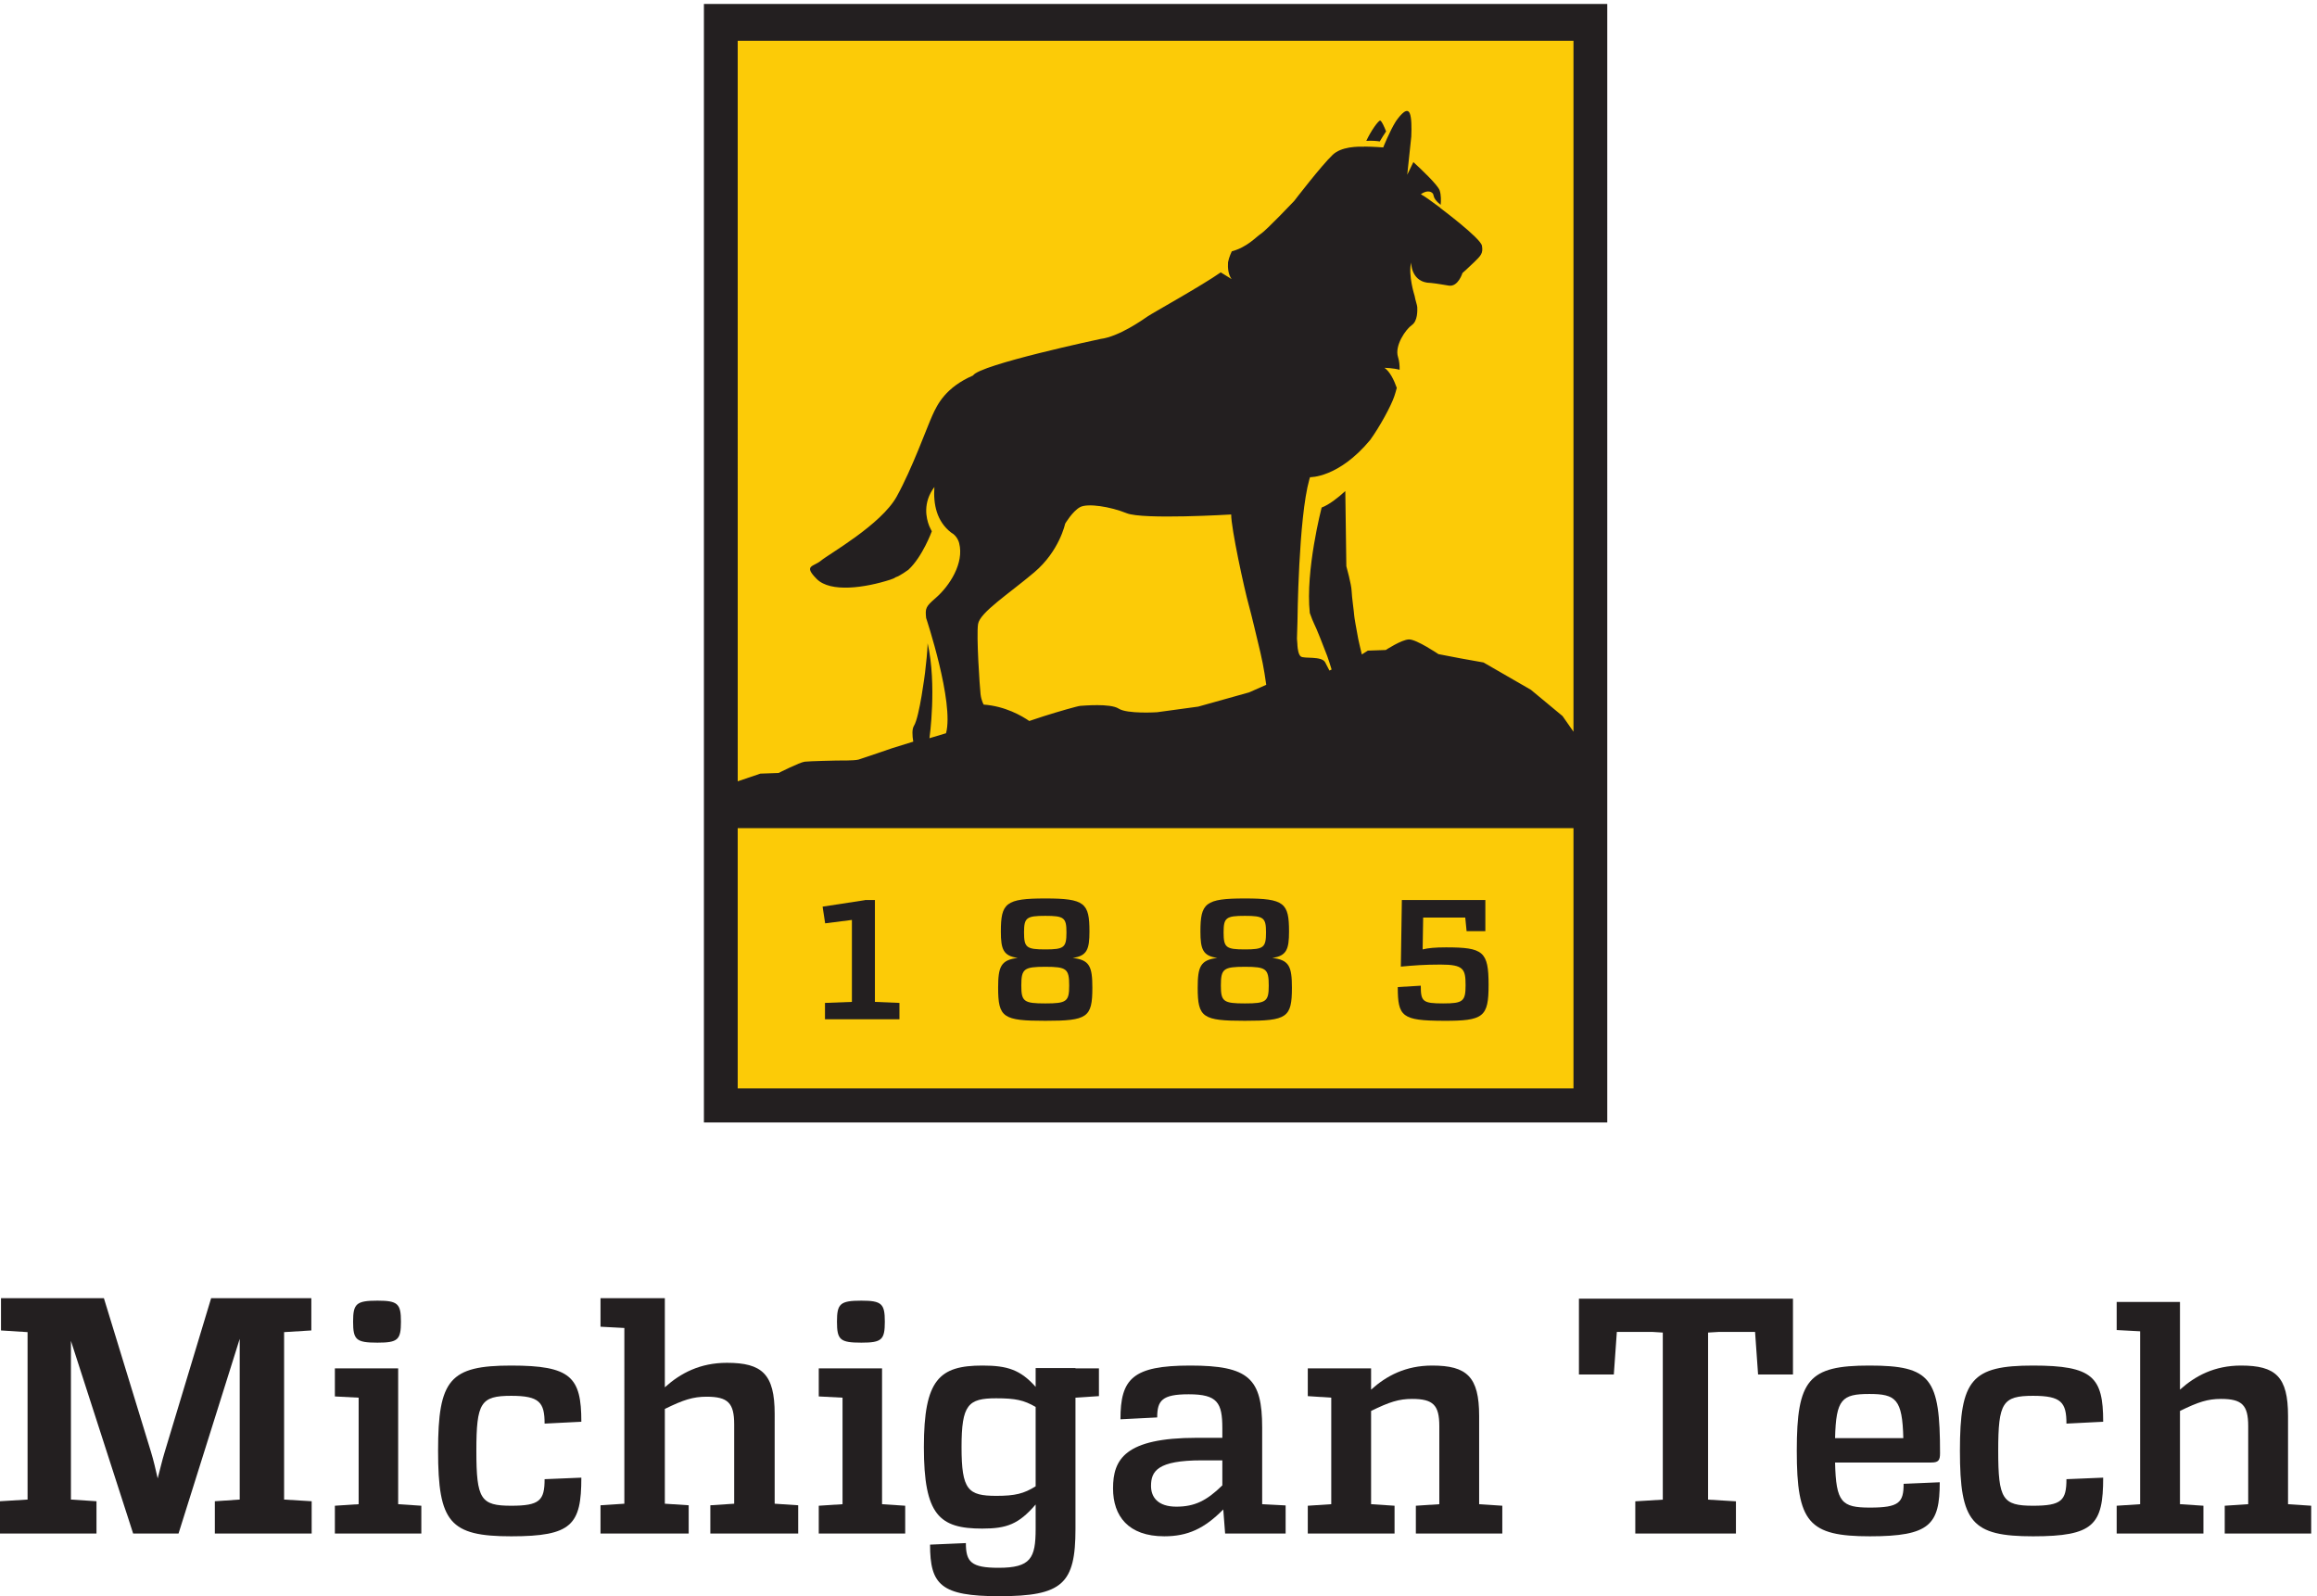 <?xml version="1.0" encoding="UTF-8" standalone="no"?>
<!-- Created with Inkscape (http://www.inkscape.org/) -->

<svg
   version="1.1"
   id="svg1"
   width="238.84"
   height="164.533"
   viewBox="0 0 238.84 164.533"
   sodipodi:docname="MichiganTech_Vertical_TwoColor.eps"
   xmlns:inkscape="http://www.inkscape.org/namespaces/inkscape"
   xmlns:sodipodi="http://sodipodi.sourceforge.net/DTD/sodipodi-0.dtd"
   xmlns="http://www.w3.org/2000/svg"
   xmlns:svg="http://www.w3.org/2000/svg">
  <defs
     id="defs1" />
  <sodipodi:namedview
     id="namedview1"
     pagecolor="#ffffff"
     bordercolor="#000000"
     borderopacity="0.25"
     inkscape:showpageshadow="2"
     inkscape:pageopacity="0.0"
     inkscape:pagecheckerboard="0"
     inkscape:deskcolor="#d1d1d1">
    <inkscape:page
       x="0"
       y="0"
       inkscape:label="1"
       id="page1"
       width="238.84"
       height="164.533"
       margin="0"
       bleed="0" />
  </sodipodi:namedview>
  <g
     id="g1"
     inkscape:groupmode="layer"
     inkscape:label="1">
    <g
       id="group-R5">
      <path
         id="path2"
         d="m 1389.64,171.82 h -27.04 l -2.34,33.02 h -27.83 l -8.58,-0.52 V 74.832 l 21.59,-1.301 v -24.961 h -78.01 v 24.961 l 21.32,1.301 V 204.32 l -8.32,0.52 h -27.3 l -2.34,-33.02 h -27.04 v 58.758 h 165.89 V 171.82"
         style="fill:#231f20;fill-opacity:1;fill-rule:nonzero;stroke:none"
         transform="matrix(0.133,0,0,-0.133,0,164.533)" />
      <path
         id="path3"
         d="m 1422.28,122.512 h 52.88 c -0.72,30.148 -5.74,34.218 -26.32,34.218 -21.3,0 -25.85,-4.07 -26.56,-34.218 z m 53.12,-35.41 28,1.199 c 0,-32.789 -7.66,-41.879 -54.08,-41.879 -47.62,0 -56.72,10.77 -56.72,66.277 0,55.281 9.1,66.051 56.24,66.051 47.85,0 54.79,-9.809 54.79,-67.961 0,-5.738 -1.43,-7.18 -6.94,-7.18 h -74.41 c 0.71,-30.871 5.02,-34.937 27.04,-34.937 22.49,0 26.08,3.828 26.08,18.43"
         style="fill:#231f20;fill-opacity:1;fill-rule:nonzero;stroke:none"
         transform="matrix(0.133,0,0,-0.133,0,164.533)" />
      <path
         id="path4"
         d="m 1630.07,135.199 -28.47,-1.437 c 0,16.508 -4.07,21.539 -25.84,21.539 -23.69,0 -27.04,-5.27 -27.04,-42.602 0,-37.57 3.35,-42.59 27.04,-42.59 22.01,0 25.84,4.07 25.84,20.582 l 28.47,1.188 c 0,-36.609 -7.41,-45.457 -54.31,-45.457 -47.62,0 -56.72,10.77 -56.72,66.277 0,55.281 9.1,66.051 56.72,66.051 46.18,0 54.31,-8.859 54.31,-43.551"
         style="fill:#231f20;fill-opacity:1;fill-rule:nonzero;stroke:none"
         transform="matrix(0.133,0,0,-0.133,0,164.533)" />
      <path
         id="path5"
         d="m 1791.29,48.57 h -67.01 v 21.539 l 18.19,1.199 v 60.543 c 0,16.269 -4.79,21.046 -21.06,21.046 -10.29,0 -17.71,-2.386 -31.82,-9.328 V 71.309 l 18.18,-1.199 V 48.57 h -67.24 v 21.539 l 18.19,1.199 V 205.309 l -18.19,0.961 v 21.769 h 49.06 v -67.957 c 11.96,10.77 26.8,18.668 47.38,18.668 26.8,0 36.37,-8.621 36.37,-39.012 V 71.309 l 17.95,-1.199 V 48.57"
         style="fill:#231f20;fill-opacity:1;fill-rule:nonzero;stroke:none"
         transform="matrix(0.133,0,0,-0.133,0,164.533)" />
      <path
         id="path6"
         d="m 241.559,48.57 h -75.047 v 25.02 l 19.281,1.301 V 199.449 L 138.367,48.57 H 103.191 L 54.98,197.891 V 74.891 L 74.785,73.59 V 48.57 H 0 v 25.02 l 21.367,1.301 V 204.66 L 0.781,205.961 V 230.98 H 80.519 L 117,111.891 c 2.086,-6.77 3.648,-13.809 5.211,-20.582 1.824,6.773 3.391,13.812 5.473,20.582 l 35.961,119.089 h 77.652 V 205.961 L 220.191,204.66 V 74.891 l 21.368,-1.301 V 48.57"
         style="fill:#231f20;fill-opacity:1;fill-rule:nonzero;stroke:none"
         transform="matrix(0.133,0,0,-0.133,0,164.533)" />
      <path
         id="path7"
         d="m 326.551,48.57 h -67.004 v 21.539 l 18.426,1.199 v 82.55 l -18.426,0.961 v 21.77 h 49.055 V 71.309 l 17.949,-1.199 V 48.57"
         style="fill:#231f20;fill-opacity:1;fill-rule:nonzero;stroke:none"
         transform="matrix(0.133,0,0,-0.133,0,164.533)" />
      <path
         id="path8"
         d="m 450.57,135.199 -28.476,-1.437 c 0,16.508 -4.067,21.539 -25.84,21.539 -23.691,0 -27.043,-5.27 -27.043,-42.602 0,-37.57 3.352,-42.59 27.043,-42.59 22.012,0 25.84,4.07 25.84,20.582 l 28.476,1.188 c 0,-36.609 -7.418,-45.457 -54.316,-45.457 -47.621,0 -56.715,10.77 -56.715,66.277 0,55.281 9.094,66.051 56.715,66.051 46.18,0 54.316,-8.859 54.316,-43.551"
         style="fill:#231f20;fill-opacity:1;fill-rule:nonzero;stroke:none"
         transform="matrix(0.133,0,0,-0.133,0,164.533)" />
      <path
         id="path9"
         d="m 618.645,48.57 h -68.098 v 21.891 l 18.484,1.219 v 61.531 c 0,16.539 -4.863,21.398 -21.402,21.398 -10.457,0 -17.996,-2.429 -32.348,-9.48 V 71.68 l 18.485,-1.219 V 48.57 h -68.34 v 21.891 l 18.48,1.219 V 207.871 l -18.48,0.981 v 22.128 h 49.855 v -69.07 c 12.16,10.942 27.242,18.969 48.157,18.969 27.238,0 36.968,-8.758 36.968,-39.641 V 71.68 l 18.239,-1.219 V 48.57"
         style="fill:#231f20;fill-opacity:1;fill-rule:nonzero;stroke:none"
         transform="matrix(0.133,0,0,-0.133,0,164.533)" />
      <path
         id="path10"
         d="m 701.578,48.57 h -67 v 21.539 l 18.426,1.199 v 82.55 l -18.426,0.961 v 21.77 h 49.055 V 71.309 l 17.945,-1.199 V 48.57"
         style="fill:#231f20;fill-opacity:1;fill-rule:nonzero;stroke:none"
         transform="matrix(0.133,0,0,-0.133,0,164.533)" />
      <path
         id="path11"
         d="M 802.676,85.18 V 146.68 c -9.094,5.269 -15.551,6.699 -30.629,6.699 -21.774,0 -26.801,-5.02 -26.801,-37.809 0,-33.261 5.027,-37.8 27.039,-37.8 14.36,0 21.297,1.672 30.391,7.41 z m 30.871,68.679 V 52.16 C 833.547,9.57 823.496,0 774.441,0 729.215,0 720.84,8.852 720.84,39.961 l 27.758,1.199 c 0,-14.602 4.066,-19.148 25.363,-19.148 24.887,0 28.715,7.418 28.715,30.148 V 71.07 C 789.516,55.75 780.184,52.398 761.277,52.398 c -33.257,0 -45.222,10.531 -45.222,63.172 0,52.41 11.965,63.18 45.465,63.18 19.382,0 29.429,-3.352 41.156,-16.512 v 14.594 h 30.871 v -0.242 h 18.183 v -21.531 l -18.183,-1.2"
         style="fill:#231f20;fill-opacity:1;fill-rule:nonzero;stroke:none"
         transform="matrix(0.133,0,0,-0.133,0,164.533)" />
      <path
         id="path12"
         d="m 911.719,69.391 c 14.117,0 23.449,4.551 35.652,16.508 V 105.281 H 931.34 c -34.219,0 -39.242,-8.371 -39.242,-19.859 0,-8.613 5.261,-16.031 19.621,-16.031 z m 84.707,-20.82 h -46.899 l -1.437,18.668 C 933.492,52.398 920.57,46.422 902.387,46.422 c -27.996,0 -39.723,15.789 -39.723,37.09 0,22.488 9.094,39.238 64.848,39.238 h 19.859 v 7.422 c 0,19.859 -3.828,26.316 -26.082,26.316 -20.578,0 -24.406,-4.777 -24.406,-17.937 l -28.477,-1.442 c 0,31.352 9.332,41.641 54.078,41.641 45.465,0 55.758,-10.051 55.758,-48.102 V 71.309 l 18.184,-0.957 V 48.57"
         style="fill:#231f20;fill-opacity:1;fill-rule:nonzero;stroke:none"
         transform="matrix(0.133,0,0,-0.133,0,164.533)" />
      <path
         id="path13"
         d="m 1164.36,48.57 h -67 v 21.539 l 18.18,1.199 v 60.543 c 0,16.269 -4.78,21.046 -21.06,21.046 -10.28,0 -17.7,-2.386 -31.82,-9.328 V 71.309 l 18.19,-1.199 V 48.57 h -67.25 v 21.539 l 18.19,1.199 v 82.55 l -18.19,1.2 v 21.531 h 49.06 v -16.508 c 11.96,10.77 26.8,18.668 47.38,18.668 26.8,0 36.37,-8.621 36.37,-39.012 V 71.309 l 17.95,-1.199 V 48.57"
         style="fill:#231f20;fill-opacity:1;fill-rule:nonzero;stroke:none"
         transform="matrix(0.133,0,0,-0.133,0,164.533)" />
      <path
         id="path14"
         d="m 273.668,212.77 c 0,13.878 2.391,16.281 18.902,16.281 15.793,0 18.188,-2.403 18.188,-16.281 0,-14.11 -2.395,-16.27 -18.188,-16.27 -16.511,0 -18.902,2.16 -18.902,16.27"
         style="fill:#231f20;fill-opacity:1;fill-rule:nonzero;stroke:none"
         transform="matrix(0.133,0,0,-0.133,0,164.533)" />
      <path
         id="path15"
         d="m 648.695,212.77 c 0,13.878 2.395,16.281 18.907,16.281 15.793,0 18.183,-2.403 18.183,-16.281 0,-14.11 -2.39,-16.27 -18.183,-16.27 -16.512,0 -18.907,2.16 -18.907,16.27"
         style="fill:#231f20;fill-opacity:1;fill-rule:nonzero;stroke:none"
         transform="matrix(0.133,0,0,-0.133,0,164.533)" />
      <path
         id="path16"
         d="M 1225.96,391.859 H 559.57 v 818.071 h 666.39 V 391.859"
         style="fill:#fccb07;fill-opacity:1;fill-rule:nonzero;stroke:none"
         transform="matrix(0.133,0,0,-0.133,0,164.533)" />
      <path
         id="path17"
         d="m 964.855,487.805 c 16.508,0 18.489,-1.582 18.489,-14.528 0,-12.41 -1.981,-13.863 -18.489,-13.863 -16.64,0 -18.621,1.453 -18.621,13.863 0,12.946 1.981,14.528 18.621,14.528 z m 0,39.484 c 14.524,0 16.375,-1.449 16.375,-12.809 0,-11.753 -1.851,-13.207 -16.375,-13.207 -14.656,0 -16.507,1.454 -16.507,13.207 0,11.36 1.851,12.809 16.507,12.809 z m -36.582,-55.726 c 0,-23.114 3.832,-25.622 36.582,-25.622 32.618,0 36.445,2.508 36.445,25.622 0,16.507 -2.112,21.523 -15.187,23.109 11.098,1.582 12.946,6.734 12.946,20.473 0,22.05 -3.567,25.617 -34.204,25.617 -30.769,0 -34.468,-3.567 -34.468,-25.617 0,-13.739 1.851,-18.891 13.074,-20.473 -13.074,-1.586 -15.188,-6.734 -15.188,-23.109"
         style="fill:#231f20;fill-opacity:1;fill-rule:nonzero;stroke:none"
         transform="matrix(0.133,0,0,-0.133,0,164.533)" />
      <path
         id="path18"
         d="m 810.184,487.805 c 16.507,0 18.488,-1.582 18.488,-14.528 0,-12.41 -1.981,-13.863 -18.488,-13.863 -16.641,0 -18.621,1.453 -18.621,13.863 0,12.946 1.98,14.528 18.621,14.528 z m 0,39.484 c 14.523,0 16.375,-1.449 16.375,-12.809 0,-11.753 -1.852,-13.207 -16.375,-13.207 -14.661,0 -16.508,1.454 -16.508,13.207 0,11.36 1.847,12.809 16.508,12.809 z m -36.582,-55.726 c 0,-23.114 3.832,-25.622 36.582,-25.622 32.617,0 36.445,2.508 36.445,25.622 0,16.507 -2.113,21.523 -15.188,23.109 11.094,1.582 12.942,6.734 12.942,20.473 0,22.05 -3.563,25.617 -34.199,25.617 -30.774,0 -34.465,-3.567 -34.465,-25.617 0,-13.739 1.847,-18.891 13.07,-20.473 -13.07,-1.586 -15.187,-6.734 -15.187,-23.109"
         style="fill:#231f20;fill-opacity:1;fill-rule:nonzero;stroke:none"
         transform="matrix(0.133,0,0,-0.133,0,164.533)" />
      <path
         id="path19"
         d="m 1118.6,459.414 c -15.98,0 -17.43,1.453 -17.43,13.734 l -17.83,-1.058 c 0,-22.981 3.31,-26.012 35.26,-26.149 31.3,-0.128 35.13,2.907 35.13,27.864 0,25.886 -4.09,29.054 -33.01,29.054 -8.46,0 -13.87,-0.523 -18.1,-1.586 l 0.4,24.696 h 32.62 l 1.05,-10.563 h 14.53 v 24.164 h -64.71 l -0.79,-51.632 c 9.9,0.925 18.09,1.585 30.77,1.585 17.96,0 19.41,-3.437 19.41,-16.113 0,-12.414 -2.11,-13.996 -17.3,-13.996"
         style="fill:#231f20;fill-opacity:1;fill-rule:nonzero;stroke:none"
         transform="matrix(0.133,0,0,-0.133,0,164.533)" />
      <path
         id="path20"
         d="m 1069.38,1127.46 c 1.23,2.17 3.11,5.08 4.91,7.8 -1.25,3.16 -3.38,8.12 -4.56,8.36 -1.3,0.28 -7.19,-7.94 -10.78,-15.71 4.92,0.3 8.57,-0.14 10.43,-0.45"
         style="fill:#231f20;fill-opacity:1;fill-rule:nonzero;stroke:none"
         transform="matrix(0.133,0,0,-0.133,0,164.533)" />
      <path
         id="path21"
         d="m 660.27,524.121 v -63.519 l -20.864,-0.797 v -12.672 h 57.707 v 12.672 l -19.011,0.797 v 78.968 h -7.664 l -0.129,-0.132 -32.75,-5.02 1.976,-12.938 20.735,2.641"
         style="fill:#231f20;fill-opacity:1;fill-rule:nonzero;stroke:none"
         transform="matrix(0.133,0,0,-0.133,0,164.533)" />
      <path
         id="path22"
         d="M 1219.53,393.543 H 571.758 v 201.715 h 647.772 z m -238.135,312.801 -13.266,-5.867 -39.457,-11.036 -31.973,-4.351 c 0,0 -23.074,-1.469 -29.656,2.797 -6.563,4.258 -27.711,2.23 -29.629,2.16 -1.93,-0.067 -17.199,-4.461 -28.633,-8.09 -3.468,-1.105 -7.328,-2.387 -11.047,-3.652 -5.714,3.945 -18.636,11.5 -35.332,12.707 0,0 -1.812,2.941 -2.422,8.051 -0.617,5.132 -3.328,45.292 -1.945,54.343 1.395,9.047 24.016,23.555 43.555,40.11 19.551,16.539 23.945,37.687 23.945,37.687 0,0 5.645,9.621 11.539,12.836 5.883,3.211 23.547,0.406 36.149,-4.703 12.605,-5.129 81,-0.981 81,-0.981 -0.051,-10.707 10.195,-57.894 13.636,-70.199 2.231,-7.988 6.243,-25.32 9.024,-36.832 2.664,-11.164 4.277,-23.215 4.512,-24.98 z M 571.758,1205.5 H 1219.53 V 670.004 l -8.49,12.137 -24.51,20.332 -36.74,21.187 -17.96,3.207 -16.95,3.258 c 0,0 -17.14,11.598 -22.91,11.395 -5.78,-0.204 -17.92,-8.192 -17.92,-8.192 l -13.9,-0.492 -4.67,-2.965 c -1.42,5.707 -2.79,12.067 -2.81,12.168 -1.37,7.344 -3.08,16.777 -3.13,18.324 -0.1,2.559 -1.78,13.637 -1.97,18.774 -0.17,5.129 -4.09,19.125 -4.09,19.125 l -0.8,58.238 c -5.74,-5.246 -12.49,-10.559 -18.35,-12.781 0,0 -12.72,-48.887 -9.16,-81.715 1.31,-3.649 2.5,-6.699 3.33,-8.32 2,-3.926 6.78,-16.18 10.12,-24.907 v 0 c 0.93,-2.429 2.49,-7.453 3.45,-10.582 l -1.71,-0.781 c -1.01,2.016 -2.18,4.324 -3.3,6.367 -2.75,5.055 -16.16,2.641 -18.79,4.473 -1.96,1.367 -2.52,6.121 -2.69,8.5 0,0.453 -0.04,0.914 -0.06,1.371 v 0.008 c -0.13,2.062 -0.32,3.937 -0.32,3.937 l 0.4,13.446 c 0,0.183 0.75,80.039 9.19,109.949 0.02,0.066 0.03,0.129 0.05,0.195 0.02,0.082 0.05,0.172 0.07,0.25 h 0.01 c 0.13,0.481 0.28,0.961 0.42,1.352 0,0 22.03,-0.703 46.55,28.761 7.37,10.149 16.43,26.704 18.86,34.227 0.66,1.996 1.27,4.105 1.82,6.242 -2.22,6.266 -5.38,12.625 -9.55,15.539 0,0 6.86,-0.148 11.73,-1.531 0.08,3.473 -0.23,6.813 -1.21,9.84 -2.89,8.894 6.09,21.633 10.68,24.797 4.6,3.16 4.32,11.289 4.23,13.863 -0.06,1.66 -1.43,5.07 -2.1,8.98 l -0.01,-0.01 c 0,0 -5.06,15.73 -2.65,25.68 0,0 -0.18,-13.77 12.44,-15.63 0.98,-0.05 1.98,-0.12 3,-0.23 h 0.04 c 5.17,-0.52 10.62,-1.61 13.83,-2.07 7.2,-1.02 10.48,9.79 10.48,9.79 0,0 4.16,3.58 9.14,8.47 4.95,4.89 7.03,6.67 5.96,12.65 -1.06,5.96 -32.31,29.26 -32.31,29.26 0,0 0.01,0.06 0.02,0.16 -6.43,4.84 -12.48,9.18 -15.06,10.48 0,0 4.55,3.64 8.19,1.51 3.15,-1.84 -0.52,-3.7 7.16,-9.69 0.28,2.86 0.45,7.61 -0.8,11.22 -1.48,4.27 -14.54,16.58 -20.35,21.91 l -4.75,-9.82 3.13,29.57 c 0.32,7.39 0.21,14.63 -1.14,17.93 -1.97,4.82 -6.69,-0.21 -10.85,-6.13 h 0.01 c -4.79,-7.65 -9.77,-20.19 -9.77,-20.19 0,0 -7.67,0.6 -14.9,0.66 -0.02,-0.03 -0.04,-0.09 -0.04,-0.13 -2.58,0.11 -6.48,0.1 -10.56,-0.53 -0.44,-0.09 -0.81,-0.15 -1.13,-0.17 -4.54,-0.8 -9.18,-2.41 -12.45,-5.48 -8.71,-8.17 -29.99,-35.92 -29.99,-35.92 0,0 -21.474,-22.61 -25.674,-25.32 -4.175,-2.73 -10.339,-10.23 -22.644,-13.67 0,0 -2.231,-4.62 -2.891,-8.46 -0.304,-4.6 0.203,-9.5 2.762,-13.07 0,0 -3.738,2.44 -8.426,5.25 -14.5,-10.2 -52.769,-31.457 -56.48,-34.012 -4.598,-3.164 -22.574,-15.797 -36.649,-17.578 0,0 -93.992,-19.961 -98.82,-28.312 -21.344,-9.305 -27.625,-22.36 -31.445,-30.727 -4.371,-9.586 -15.668,-41.262 -27.739,-63.109 -12.082,-21.848 -52.82,-44.719 -58.64,-49.637 -5.824,-4.918 -14.008,-3.492 -3.356,-14.246 10.672,-10.766 37.524,-6.816 57.008,-0.555 0.832,0.281 1.68,0.602 2.539,0.957 0.922,0.621 2.121,1.227 3.703,1.77 2.582,1.39 5.207,3.074 7.805,4.976 10.945,10.075 18.152,29.832 18.156,29.836 -0.679,1.215 -1.344,2.578 -2.004,4.082 -2.425,6.063 -5.113,18.039 3.993,30.235 -0.938,-13.399 1.746,-26.645 12.988,-35.34 5.051,-2.707 6.211,-8.215 6.211,-8.215 3.972,-15.449 -7.387,-33.094 -18.192,-42.469 -7.765,-6.734 -8.199,-7.945 -7.414,-15.511 0.09,-0.254 21.824,-65.606 15.43,-89.317 l -12.852,-3.855 c 0,0 5.883,41.211 -1.402,73.578 -0.219,-6.918 -1.094,-14.969 -2.019,-22.844 0,0 -4.282,-34.246 -8.571,-41.105 -1.582,-2.528 -1.394,-7.301 -0.551,-12.289 l -16.39,-5.09 c 0,0 -22.86,-7.883 -26.028,-8.817 -3.183,-0.933 -16.687,-0.734 -16.687,-0.734 0,0 -21.188,-0.434 -25.027,-0.899 -3.844,-0.453 -20.25,-8.746 -20.25,-8.746 l -14.118,-0.504 -17.558,-5.957 z m -26.188,28.53 V 367.141 h 700.14 V 1234.03 H 545.57"
         style="fill:#231f20;fill-opacity:1;fill-rule:nonzero;stroke:none"
         transform="matrix(0.133,0,0,-0.133,0,164.533)" />
    </g>
  </g>
</svg>
